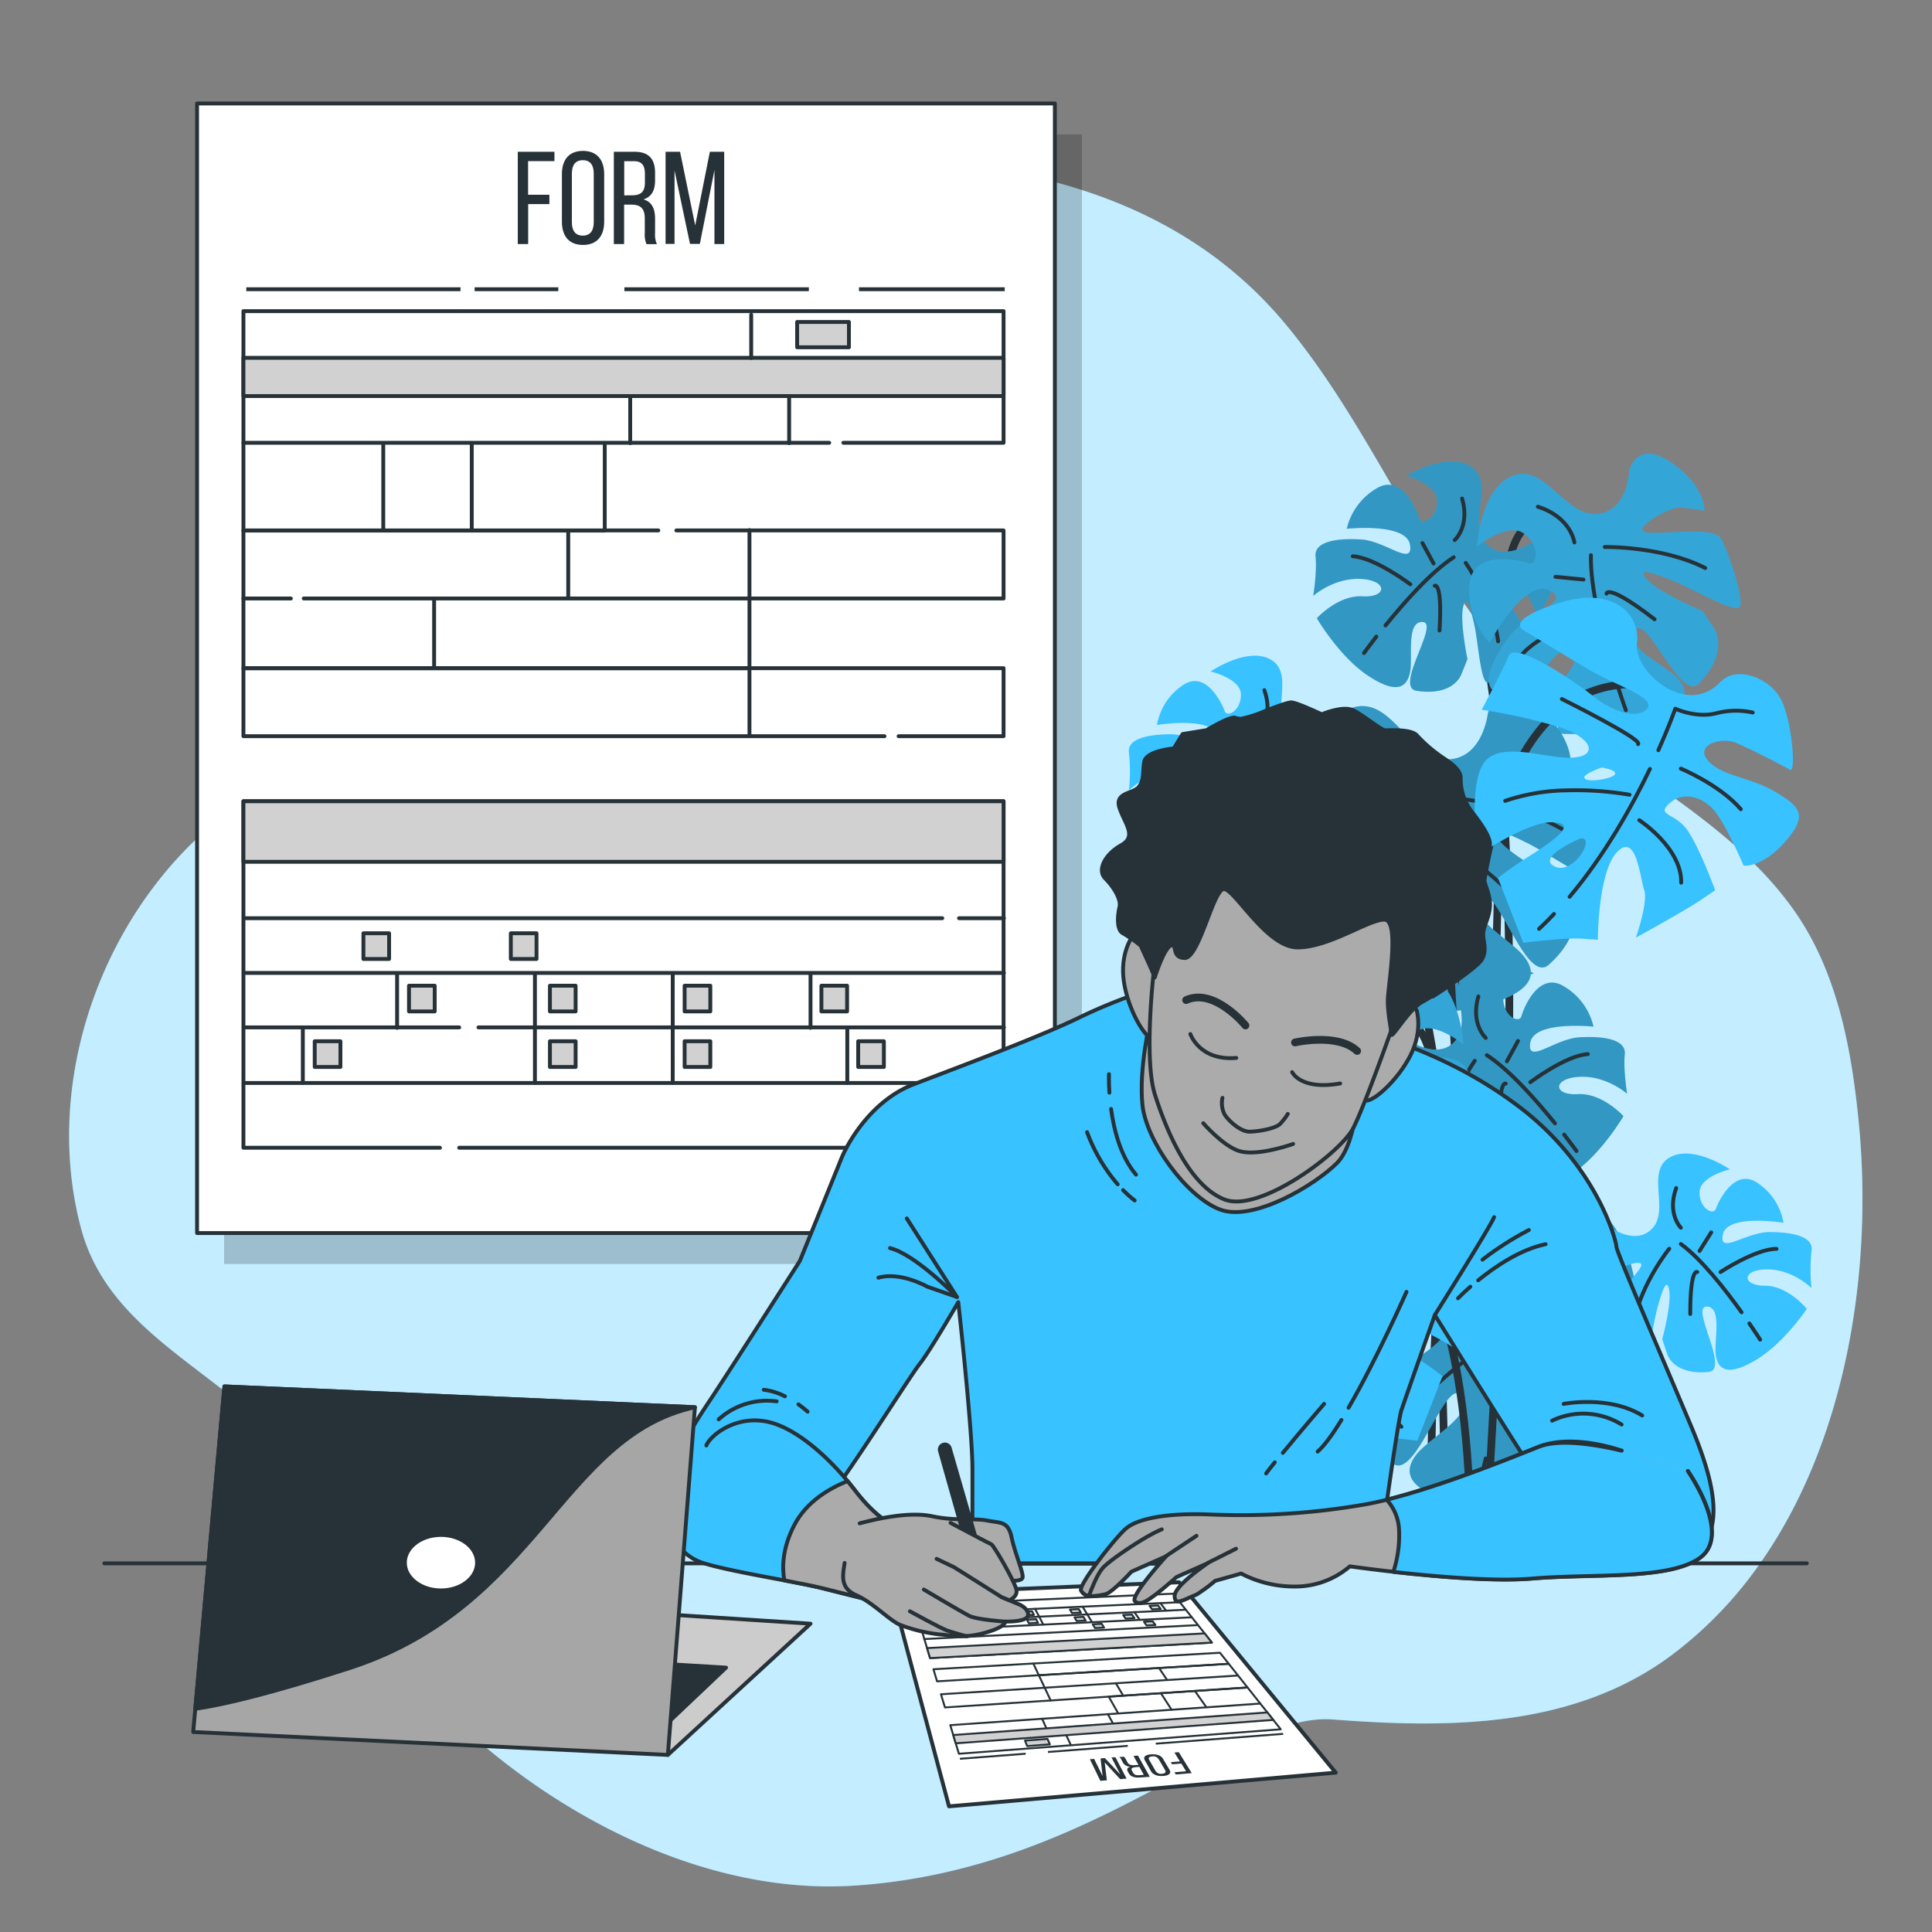 <svg xmlns="http://www.w3.org/2000/svg" viewBox="0 0 500 500"><rect x="0" y="0" width="500" height="500" fill="#808080" stroke="none"/><g id="freepik--background-simple--inject-13"><path d="M455.15,405.11C478.14,372.8,484.8,328,481,290c-1.88-18.83-5.56-38.57-16.68-54.35-16.2-23-42.94-35.08-63.32-53.65-30-27.32-42.69-67.21-68.21-98C299.48,43.89,247,38.82,197.9,41.19,161,43,101.68,43.7,93,90c-9,48,8,93-28,116S10,277,21,318c9.28,34.58,53.76,40.7,63,76,11,42,75,98,137,94s98-45,124-43c30.13,2.31,62.23,2.22,87.56-16.61A103.94,103.94,0,0,0,455.15,405.11Z" style="fill:#38C2FF"></path><path d="M455.15,405.11C478.14,372.8,484.8,328,481,290c-1.88-18.83-5.56-38.57-16.68-54.35-16.2-23-42.94-35.08-63.32-53.65-30-27.32-42.69-67.21-68.21-98C299.48,43.89,247,38.82,197.9,41.19,161,43,101.68,43.7,93,90c-9,48,8,93-28,116S10,277,21,318c9.28,34.58,53.76,40.7,63,76,11,42,75,98,137,94s98-45,124-43c30.13,2.31,62.23,2.22,87.56-16.61A103.94,103.94,0,0,0,455.15,405.11Z" style="fill:#fff;opacity:0.7"></path></g><g id="freepik--Plant--inject-13"><path d="M410.69,136.06s-19.09-10.61-20.5,13.43-4.95,180.26-4.95,180.26" style="fill:none;stroke:#263238;stroke-linecap:round;stroke-linejoin:round;stroke-width:2px"></path><path d="M380.28,151.61s15.57,34.64,8.5,176" style="fill:none;stroke:#263238;stroke-linecap:round;stroke-linejoin:round;stroke-width:2px"></path><path d="M395.57,140.89s-7.3,4.68-11.45-.67,2.81-15.16-3.33-19.36-16.74,2.21-16.74,2.21,8.17,2.4,7.9,6.85-4.19,6.14-4.71,4.19-4.42-11.75-11.05-7.67a16.45,16.45,0,0,0-7.64,10.4S364,135.2,364.91,141s-6.32-1-12.69-1.39-12.16.56-11.75,4.42-.6,10.18-.6,10.18,5.39-4.79,12.39-4.38,6.74,4.87.37,4.5S340.8,160,340.8,160s5.8,9.92,13.18,14.82,10,3.15,10.89-.63-1.12-13.48,3.33-13.22-7.37,16.81-1.68,17.78,10.25-.67,11.75-4.41l1.5-3.74s-2-9.7-1.12-13.48,1.91.11,2.92,4.64,1.64,15.43,3.59,14.9,8.16-8.46,9.62-11.56-8.19-12.62-8.08-14.53,7.56,1.72,8.72,3.71a48.8,48.8,0,0,1,2.28,4.6s4.65-2.92,4.54-11.86S395.57,140.89,395.57,140.89Z" style="fill:#38C2FF"></path><path d="M395.57,140.89s-7.3,4.68-11.45-.67,2.81-15.16-3.33-19.36-16.74,2.21-16.74,2.21,8.17,2.4,7.9,6.85-4.19,6.14-4.71,4.19-4.42-11.75-11.05-7.67a16.45,16.45,0,0,0-7.64,10.4S364,135.2,364.91,141s-6.32-1-12.69-1.39-12.16.56-11.75,4.42-.6,10.18-.6,10.18,5.39-4.79,12.39-4.38,6.74,4.87.37,4.5S340.8,160,340.8,160s5.8,9.92,13.18,14.82,10,3.15,10.89-.63-1.12-13.48,3.33-13.22-7.37,16.81-1.68,17.78,10.25-.67,11.75-4.41l1.5-3.74s-2-9.7-1.12-13.48,1.91.11,2.92,4.64,1.64,15.43,3.59,14.9,8.16-8.46,9.62-11.56-8.19-12.62-8.08-14.53,7.56,1.72,8.72,3.71a48.8,48.8,0,0,1,2.28,4.6s4.65-2.92,4.54-11.86S395.57,140.89,395.57,140.89Z" style="fill:#263238;opacity:0.3"></path><path d="M358.56,161.87c4.76-5.88,11.78-13.85,17.66-17.65" style="fill:none;stroke:#263238;stroke-linecap:round;stroke-linejoin:round"></path><path d="M353,169s1.22-1.7,3.2-4.25" style="fill:none;stroke:#263238;stroke-linecap:round;stroke-linejoin:round"></path><path d="M379.32,145.68s7.08,10,8.39,20.3" style="fill:none;stroke:#263238;stroke-linecap:round;stroke-linejoin:round"></path><path d="M371.31,151.6s2-1.16,1.24,11.57" style="fill:none;stroke:#263238;stroke-linecap:round;stroke-linejoin:round"></path><path d="M376.48,139.77s4-3.59,1.91-10.75" style="fill:none;stroke:#263238;stroke-linecap:round;stroke-linejoin:round"></path><line x1="371.01" y1="145.83" x2="368.13" y2="140.55" style="fill:none;stroke:#263238;stroke-linecap:round;stroke-linejoin:round"></line><path d="M365,151.22s-9.17-6.93-14.9-7.26" style="fill:none;stroke:#263238;stroke-linecap:round;stroke-linejoin:round"></path><path d="M421.59,122s-.29,10.5-8.48,11-13.26-13.15-21.65-9.86-9.19,18.26-9.19,18.26,8-6.54,12.24-3.24,3.29,8.39,1,7.58-14.78-3.59-15.21,5.83a19.91,19.91,0,0,0,5.21,14.74s8.87-16.57,15.31-13.55-5.32,5.65-10,11.76-7.73,12.57-3.59,14.78,9.79,7.54,9.79,7.54-1.12-8.66,4.06-15.39,9.47-3.42,4.75,2.69-2.37,15.72-2.37,15.72,13.89,1,23.83-3.08,10-7.9,6.79-11.34-14.26-8.06-11-12.35,11.8,18.85,16.65,13.81,6.32-10.72,3.6-14.78l-2.73-4s-11.06-4.62-14.26-8.06,1.42-1.84,6.64.24,16.56,8.87,17.37,6.56-2.91-13.94-5-17.52-18.22-.39-20.06-1.8,6.88-6.4,9.66-6.21a60.1,60.1,0,0,1,6.17.85s.24-6.63-8.8-12.62S421.59,122,421.59,122Z" style="fill:#38C2FF"></path><path d="M421.59,122s-.29,10.5-8.48,11-13.26-13.15-21.65-9.86-9.19,18.26-9.19,18.26,8-6.54,12.24-3.24,3.29,8.39,1,7.58-14.78-3.59-15.21,5.83a19.91,19.91,0,0,0,5.21,14.74s8.87-16.57,15.31-13.55-5.32,5.65-10,11.76-7.73,12.57-3.59,14.78,9.79,7.54,9.79,7.54-1.12-8.66,4.06-15.39,9.47-3.42,4.75,2.69-2.37,15.72-2.37,15.72,13.89,1,23.83-3.08,10-7.9,6.79-11.34-14.26-8.06-11-12.35,11.8,18.85,16.65,13.81,6.32-10.72,3.6-14.78l-2.73-4s-11.06-4.62-14.26-8.06,1.42-1.84,6.64.24,16.56,8.87,17.37,6.56-2.91-13.94-5-17.52-18.22-.39-20.06-1.8,6.88-6.4,9.66-6.21a60.1,60.1,0,0,1,6.17.85s.24-6.63-8.8-12.62S421.59,122,421.59,122Z" style="fill:#263238;opacity:0.2"></path><path d="M417.37,173.39c-2.65-8.78-5.84-21.23-5.64-29.71" style="fill:none;stroke:#263238;stroke-linecap:round;stroke-linejoin:round"></path><path d="M420.78,183.8s-.87-2.38-2.07-6.1" style="fill:none;stroke:#263238;stroke-linecap:round;stroke-linejoin:round"></path><path d="M415.31,141.56s14.83-.26,26,5.44" style="fill:none;stroke:#263238;stroke-linecap:round;stroke-linejoin:round"></path><path d="M415.77,153.62s.19-2.78,12.43,6.65" style="fill:none;stroke:#263238;stroke-linecap:round;stroke-linejoin:round"></path><path d="M407.45,140.38s-.84-6.5-9.45-9.24" style="fill:none;stroke:#263238;stroke-linecap:round;stroke-linejoin:round"></path><line x1="409.8" y1="149.99" x2="402.55" y2="149.27" style="fill:none;stroke:#263238;stroke-linecap:round;stroke-linejoin:round"></line><path d="M411.06,159.73s-13.19,4.46-17.43,10" style="fill:none;stroke:#263238;stroke-linecap:round;stroke-linejoin:round"></path><path d="M333.64,191.9s41.71,27.57,41,134.31" style="fill:none;stroke:#263238;stroke-linecap:round;stroke-linejoin:round;stroke-width:2px"></path><path d="M385.06,184.62s-1.33,12.09-10.83,11.9-14.06-16.42-24.05-13.42-12.33,20.2-12.33,20.2,9.8-6.79,14.43-2.58,3,10,.42,8.84S336,204,334.6,214.84a23,23,0,0,0,4.62,17.51s11.79-18.28,18.95-14.19-6.68,6-12.7,12.63-10.11,13.76-5.54,16.71,10.58,9.63,10.58,9.63S350,247,356.65,239.75s11.25-3.06,5.23,3.55-4.21,17.92-4.21,17.92,15.93,2.41,27.78-1.31,12.27-8.17,8.9-12.45-15.69-10.65-11.47-15.27,11.83,22.85,17.91,17.5,8.3-11.78,5.54-16.71l-2.77-4.93s-12.32-6.38-15.69-10.66,1.81-2,7.64.91,18.28,11.79,19.42,9.21-2-16.36-4.14-20.69-21-2.17-23-4,8.54-6.73,11.73-6.25a70.77,70.77,0,0,1,7,1.57s.91-7.64-8.95-15.4S385.06,184.62,385.06,184.62Z" style="fill:#38C2FF"></path><path d="M385.06,184.62s-1.33,12.09-10.83,11.9-14.06-16.42-24.05-13.42-12.33,20.2-12.33,20.2,9.8-6.79,14.43-2.58,3,10,.42,8.84S336,204,334.6,214.84a23,23,0,0,0,4.62,17.51s11.79-18.28,18.95-14.19-6.68,6-12.7,12.63-10.11,13.76-5.54,16.71,10.58,9.63,10.58,9.63S350,247,356.65,239.75s11.25-3.06,5.23,3.55-4.21,17.92-4.21,17.92,15.93,2.41,27.78-1.31,12.27-8.17,8.9-12.45-15.69-10.65-11.47-15.27,11.83,22.85,17.91,17.5,8.3-11.78,5.54-16.71l-2.77-4.93s-12.32-6.38-15.69-10.66,1.81-2,7.64.91,18.28,11.79,19.42,9.21-2-16.36-4.14-20.69-21-2.17-23-4,8.54-6.73,11.73-6.25a70.77,70.77,0,0,1,7,1.57s.91-7.64-8.95-15.4S385.06,184.62,385.06,184.62Z" style="fill:#263238;opacity:0.3"></path><path d="M375.34,243.48c-2.23-10.38-4.73-25-3.7-34.81" style="fill:none;stroke:#263238;stroke-linecap:round;stroke-linejoin:round"></path><path d="M378.3,255.82s-.78-2.83-1.81-7.24" style="fill:none;stroke:#263238;stroke-linecap:round;stroke-linejoin:round"></path><path d="M376,206.56s17.14,1.09,29.52,8.74" style="fill:none;stroke:#263238;stroke-linecap:round;stroke-linejoin:round"></path><path d="M375.36,220.52s.49-3.19,13.71,8.84" style="fill:none;stroke:#263238;stroke-linecap:round;stroke-linejoin:round"></path><path d="M367,204.46s-.35-7.58-10-11.55" style="fill:none;stroke:#263238;stroke-linecap:round;stroke-linejoin:round"></path><line x1="368.81" y1="215.76" x2="360.51" y2="214.25" style="fill:none;stroke:#263238;stroke-linecap:round;stroke-linejoin:round"></line><path d="M369.35,227.13S353.71,231,348.3,237" style="fill:none;stroke:#263238;stroke-linecap:round;stroke-linejoin:round"></path><path d="M349.9,276s26.86,20.5,29.69,50.9l-5.66-101.79" style="fill:none;stroke:#263238;stroke-linecap:round;stroke-linejoin:round;stroke-width:2px"></path><path d="M383.83,326.21s-20.5-149.15,38.88-149.15" style="fill:none;stroke:#263238;stroke-linecap:round;stroke-linejoin:round;stroke-width:2px"></path><path d="M459.42,204.92c-6.57-3.89-13.83-4-17.39-8.08s3.43-6.17,7.17-4.62,12.41,6,14.05,7,.51-13.23-2.54-18.58-11.38-8.46-15.54-4.09c-8.78,9.22-22.47-2.87-21.53-10.07s-5.79-15-20.23-10.42-9.06,7.07-9.06,7.07,10.26,6.28,16.83,10.17,17.45,7.22,15.12,10.05-8.64,1.1-13.9-3.12S392,165.94,390.47,169.68s-7,14-7,14a153.4,153.4,0,0,1,19.79,4.39c8.79,2.76,10.59,7.59,3.72,8s-19.34-4.78-23.23,1.79-1.22,23.44-1.22,23.44,12.58-8.53,19-8.5,2.31,3.59-4.86,8.21a98.56,98.56,0,0,0-9,6.21L394.21,244s10.79-1.38,15.05-1.08l4.26.3s0-17.54,5-22.74,5.94,6.83,7,9.9-2.14,12.26-2.14,12.26,12.46-6.82,16.5-9.53l4-2.71s-4.66-12.74-7.83-16.38-7.48-3.1-3.83-6.26,9.08-1.5,12.19,3S451.23,224,451.23,224s4.65.75,10.7-6.09S466,208.8,459.42,204.92Zm-57.11,19.31C397.48,221.82,409,217,409,217,413.17,216.39,407.14,226.65,402.31,224.23Zm8.13-22.53c-2.06-1,4.12-3.08,4.12-3.08C423.47,200.33,412.5,202.73,410.44,201.7Z" style="fill:#38C2FF"></path><path d="M402.18,236.53q-1.87,2-3.87,3.86" style="fill:none;stroke:#263238;stroke-linecap:round;stroke-linejoin:round"></path><path d="M427,199c-4.62,9.62-11.6,22.18-20.79,33.09" style="fill:none;stroke:#263238;stroke-linecap:round;stroke-linejoin:round"></path><path d="M429.18,194.15c2.9-6.47,4.38-10.74,4.38-10.74s5.39,2.52,10.61,1.18a20.16,20.16,0,0,1,9.43-.19" style="fill:none;stroke:#263238;stroke-linecap:round;stroke-linejoin:round"></path><path d="M423.93,192.57c1.37-1.18-19.71-11.66-19.71-11.66" style="fill:none;stroke:#263238;stroke-linecap:round;stroke-linejoin:round"></path><path d="M435,198.92s10,4.12,15.52,10.5" style="fill:none;stroke:#263238;stroke-linecap:round;stroke-linejoin:round"></path><path d="M421.72,205.68a83.66,83.66,0,0,0-16.17-1.14,51.91,51.91,0,0,0-16,2.72" style="fill:none;stroke:#263238;stroke-linecap:round;stroke-linejoin:round"></path><path d="M424.25,212.27s11.05,7.2,10.84,16.17" style="fill:none;stroke:#263238;stroke-linecap:round;stroke-linejoin:round"></path><path d="M344.09,188.88s-6.64,4.83-10.87,0S335,174.4,329,170.78s-15.69,3-15.69,3,7.84,1.81,7.84,6-3.62,6-4.22,4.23-4.83-10.87-10.86-6.64a15.51,15.51,0,0,0-6.64,10.26s14.48-2.42,15.69,3-6-.6-12.07-.6-11.47,1.21-10.87,4.83a47,47,0,0,1,0,9.65s4.83-4.82,11.47-4.82,6.64,4.22.6,4.22-10.86,6-10.86,6,6,9.05,13.28,13.27,9.65,2.42,10.26-1.2-1.81-12.68,2.41-12.68-6,16.3-.6,16.9,9.65-1.21,10.86-4.83l1.21-3.62s-2.42-9-1.81-12.67,1.81,0,3,4.22,2.41,14.49,4.22,13.88,7.24-8.45,8.45-11.46-8.45-11.47-8.45-13.28,7.24,1.21,8.45,3a45.67,45.67,0,0,1,2.41,4.22s4.23-3,3.62-11.47S344.09,188.88,344.09,188.88Z" style="fill:#38C2FF"></path><path d="M310.28,210.77c4.17-5.83,10.36-13.74,15.7-17.66" style="fill:none;stroke:#263238;stroke-linecap:round;stroke-linejoin:round"></path><path d="M305.46,217.85s1.06-1.67,2.79-4.19" style="fill:none;stroke:#263238;stroke-linecap:round;stroke-linejoin:round"></path><path d="M329,194.31s7.24,9.06,9.05,18.71" style="fill:none;stroke:#263238;stroke-linecap:round;stroke-linejoin:round"></path><path d="M321.76,200.35s1.81-1.21,1.81,10.86" style="fill:none;stroke:#263238;stroke-linecap:round;stroke-linejoin:round"></path><path d="M326,188.88s3.62-3.62,1.21-10.26" style="fill:none;stroke:#263238;stroke-linecap:round;stroke-linejoin:round"></path><line x1="321.15" y1="194.92" x2="318.14" y2="190.09" style="fill:none;stroke:#263238;stroke-linecap:round;stroke-linejoin:round"></line><path d="M315.72,200.35s-9.05-6-14.48-6" style="fill:none;stroke:#263238;stroke-linecap:round;stroke-linejoin:round"></path><path d="M350.3,264.9s19.09-10.6,20.5,13.43c.88,14.85,2.56,80.16,3.72,127.91" style="fill:none;stroke:#263238;stroke-linecap:round;stroke-linejoin:round;stroke-width:2px"></path><path d="M380.72,280.45S369,306.61,370.52,406.23" style="fill:none;stroke:#263238;stroke-linecap:round;stroke-linejoin:round;stroke-width:2px"></path><path d="M365.42,269.74s7.3,4.68,11.46-.67-2.81-15.17,3.33-19.36,16.73,2.21,16.73,2.21-8.16,2.39-7.9,6.85,4.2,6.14,4.72,4.19,4.41-11.76,11-7.68a16.41,16.41,0,0,1,7.64,10.41s-15.42-1.64-16.36,4.16,6.33-1,12.69-1.39,12.17.56,11.76,4.42.6,10.18.6,10.18-5.39-4.79-12.39-4.38-6.74,4.87-.38,4.49,11.83,5.69,11.83,5.69-5.8,9.92-13.17,14.83-10,3.14-10.9-.64,1.13-13.47-3.33-13.21,7.38,16.81,1.69,17.78-10.26-.67-11.76-4.41l-1.5-3.75s2-9.69,1.13-13.47-1.91.11-2.92,4.64-1.65,15.42-3.6,14.9-8.16-8.46-9.62-11.57,8.2-12.62,8.09-14.52-7.57,1.72-8.73,3.7a49.71,49.71,0,0,0-2.28,4.61s-4.64-2.92-4.53-11.87S365.42,269.74,365.42,269.74Z" style="fill:#38C2FF"></path><path d="M365.42,269.74s7.3,4.68,11.46-.67-2.81-15.17,3.33-19.36,16.73,2.21,16.73,2.21-8.16,2.39-7.9,6.85,4.2,6.14,4.72,4.19,4.41-11.76,11-7.68a16.41,16.41,0,0,1,7.64,10.41s-15.42-1.64-16.36,4.16,6.33-1,12.69-1.39,12.17.56,11.76,4.42.6,10.18.6,10.18-5.39-4.79-12.39-4.38-6.74,4.87-.38,4.49,11.83,5.69,11.83,5.69-5.8,9.92-13.17,14.83-10,3.14-10.9-.64,1.13-13.47-3.33-13.21,7.38,16.81,1.69,17.78-10.26-.67-11.76-4.41l-1.5-3.75s2-9.69,1.13-13.47-1.91.11-2.92,4.64-1.65,15.42-3.6,14.9-8.16-8.46-9.62-11.57,8.2-12.62,8.09-14.52-7.57,1.72-8.73,3.7a49.71,49.71,0,0,0-2.28,4.61s-4.64-2.92-4.53-11.87S365.42,269.74,365.42,269.74Z" style="fill:#263238;opacity:0.3"></path><path d="M402.43,290.72c-4.76-5.89-11.77-13.85-17.65-17.65" style="fill:none;stroke:#263238;stroke-linecap:round;stroke-linejoin:round"></path><path d="M408,297.89s-1.22-1.7-3.2-4.25" style="fill:none;stroke:#263238;stroke-linecap:round;stroke-linejoin:round"></path><path d="M381.67,274.53s-7.07,10-8.38,20.29" style="fill:none;stroke:#263238;stroke-linecap:round;stroke-linejoin:round"></path><path d="M389.68,280.44s-2-1.16-1.23,11.57" style="fill:none;stroke:#263238;stroke-linecap:round;stroke-linejoin:round"></path><path d="M384.51,268.61s-4-3.59-1.91-10.74" style="fill:none;stroke:#263238;stroke-linecap:round;stroke-linejoin:round"></path><line x1="389.98" y1="274.68" x2="392.86" y2="269.4" style="fill:none;stroke:#263238;stroke-linecap:round;stroke-linejoin:round"></line><path d="M396.05,280.07s9.17-6.93,14.89-7.27" style="fill:none;stroke:#263238;stroke-linecap:round;stroke-linejoin:round"></path><path d="M339.4,250.88s.29,10.5,8.48,11,13.27-13.15,21.65-9.86,9.2,18.26,9.2,18.26-8-6.54-12.24-3.24-3.29,8.38-1,7.58,14.78-3.59,15.22,5.82a19.87,19.87,0,0,1-5.22,14.74s-8.86-16.56-15.31-13.54,5.33,5.64,10,11.76S378,306,373.82,308.19s-9.78,7.54-9.78,7.54,1.12-8.66-4.07-15.39-9.46-3.43-4.75,2.69,2.37,15.72,2.37,15.72-13.89.95-23.82-3.08-10-7.9-6.79-11.34,14.25-8.07,10.95-12.35-11.8,18.84-16.65,13.81S315,295.06,317.69,291l2.72-4.05s11.06-4.62,14.26-8.06-1.41-1.84-6.64.24-16.56,8.86-17.36,6.56,2.9-13.94,5-17.52,18.22-.39,20.05-1.81-6.88-6.39-9.65-6.2a60.1,60.1,0,0,0-6.17.85s-.24-6.64,8.79-12.63S339.4,250.88,339.4,250.88Z" style="fill:#38C2FF"></path><path d="M339.4,250.88s.29,10.5,8.48,11,13.27-13.15,21.65-9.86,9.2,18.26,9.2,18.26-8-6.54-12.24-3.24-3.29,8.38-1,7.58,14.78-3.59,15.22,5.82a19.87,19.87,0,0,1-5.22,14.74s-8.86-16.56-15.31-13.54,5.33,5.64,10,11.76S378,306,373.82,308.19s-9.78,7.54-9.78,7.54,1.12-8.66-4.07-15.39-9.46-3.43-4.75,2.69,2.37,15.72,2.37,15.72-13.89.95-23.82-3.08-10-7.9-6.79-11.34,14.25-8.07,10.95-12.35-11.8,18.84-16.65,13.81S315,295.06,317.69,291l2.72-4.05s11.06-4.62,14.26-8.06-1.41-1.84-6.64.24-16.56,8.86-17.36,6.56,2.9-13.94,5-17.52,18.22-.39,20.05-1.81-6.88-6.39-9.65-6.2a60.1,60.1,0,0,0-6.17.85s-.24-6.64,8.79-12.63S339.4,250.88,339.4,250.88Z" style="fill:#263238;opacity:0.2"></path><path d="M343.62,302.24c2.65-8.78,5.84-21.24,5.64-29.71" style="fill:none;stroke:#263238;stroke-linecap:round;stroke-linejoin:round"></path><path d="M340.21,312.65s.87-2.39,2.07-6.11" style="fill:none;stroke:#263238;stroke-linecap:round;stroke-linejoin:round"></path><path d="M345.68,270.41s-14.83-.27-26,5.44" style="fill:none;stroke:#263238;stroke-linecap:round;stroke-linejoin:round"></path><path d="M345.22,282.46s-.19-2.77-12.42,6.65" style="fill:none;stroke:#263238;stroke-linecap:round;stroke-linejoin:round"></path><path d="M353.54,269.23s.84-6.5,9.46-9.24" style="fill:none;stroke:#263238;stroke-linecap:round;stroke-linejoin:round"></path><line x1="351.2" y1="278.83" x2="358.45" y2="278.12" style="fill:none;stroke:#263238;stroke-linecap:round;stroke-linejoin:round"></line><path d="M349.93,288.58s13.19,4.46,17.43,10" style="fill:none;stroke:#263238;stroke-linecap:round;stroke-linejoin:round"></path><path d="M427.36,320.75S399,339.51,389.43,406" style="fill:none;stroke:#263238;stroke-linecap:round;stroke-linejoin:round;stroke-width:2px"></path><path d="M375.93,313.47s1.33,12.08,10.83,11.9,14.07-16.43,24.05-13.42,12.34,20.2,12.34,20.2-9.81-6.79-14.44-2.58-3,10-.41,8.84,16.71-5.54,18.1,5.28a23,23,0,0,1-4.62,17.5S410,342.92,402.83,347s6.68,6,12.69,12.62,10.11,13.77,5.54,16.72S410.48,386,410.48,386s.48-10.1-6.14-17.37-11.25-3.07-5.23,3.55,4.22,17.92,4.22,17.92-15.94,2.41-27.78-1.32-12.28-8.17-8.91-12.44,15.69-10.65,11.48-15.28-11.84,22.86-17.91,17.51-8.31-11.78-5.54-16.72l2.76-4.93s12.33-6.38,15.69-10.65-1.8-2-7.64.91-18.27,11.79-19.42,9.21,2-16.36,4.14-20.69,21-2.18,23-4-8.54-6.73-11.72-6.25a68.24,68.24,0,0,0-7,1.57s-.91-7.64,8.95-15.4S375.93,313.47,375.93,313.47Z" style="fill:#38C2FF"></path><path d="M375.93,313.47s1.33,12.08,10.83,11.9,14.07-16.43,24.05-13.42,12.34,20.2,12.34,20.2-9.81-6.79-14.44-2.58-3,10-.41,8.84,16.71-5.54,18.1,5.28a23,23,0,0,1-4.62,17.5S410,342.92,402.83,347s6.68,6,12.69,12.62,10.11,13.77,5.54,16.72S410.48,386,410.48,386s.48-10.1-6.14-17.37-11.25-3.07-5.23,3.55,4.22,17.92,4.22,17.92-15.94,2.41-27.78-1.32-12.28-8.17-8.91-12.44,15.69-10.65,11.48-15.28-11.84,22.86-17.91,17.51-8.31-11.78-5.54-16.72l2.76-4.93s12.33-6.38,15.69-10.65-1.8-2-7.64.91-18.27,11.79-19.42,9.21,2-16.36,4.14-20.69,21-2.18,23-4-8.54-6.73-11.72-6.25a68.24,68.24,0,0,0-7,1.57s-.91-7.64,8.95-15.4S375.93,313.47,375.93,313.47Z" style="fill:#263238;opacity:0.3"></path><path d="M385.65,372.33c2.23-10.38,4.74-25.05,3.7-34.82" style="fill:none;stroke:#263238;stroke-linecap:round;stroke-linejoin:round"></path><path d="M382.7,384.66s.78-2.83,1.81-7.23" style="fill:none;stroke:#263238;stroke-linecap:round;stroke-linejoin:round"></path><path d="M385,335.41s-17.14,1.09-29.52,8.73" style="fill:none;stroke:#263238;stroke-linecap:round;stroke-linejoin:round"></path><path d="M385.63,349.36s-.48-3.19-13.71,8.85" style="fill:none;stroke:#263238;stroke-linecap:round;stroke-linejoin:round"></path><path d="M394,333.3s.36-7.58,10-11.55" style="fill:none;stroke:#263238;stroke-linecap:round;stroke-linejoin:round"></path><line x1="392.18" y1="344.61" x2="400.48" y2="343.1" style="fill:none;stroke:#263238;stroke-linecap:round;stroke-linejoin:round"></line><path d="M391.65,356s15.63,3.91,21.05,9.86" style="fill:none;stroke:#263238;stroke-linecap:round;stroke-linejoin:round"></path><line x1="384.19" y1="405.67" x2="387.06" y2="353.97" style="fill:none;stroke:#263238;stroke-linecap:round;stroke-linejoin:round;stroke-width:2px"></line><path d="M380.55,406.24c.61-43.5-5.61-100.34-42.26-100.34" style="fill:none;stroke:#263238;stroke-linecap:round;stroke-linejoin:round;stroke-width:2px"></path><path d="M301.57,333.76c6.57-3.88,13.84-4,17.4-8.07s-3.43-6.17-7.17-4.63-12.41,6-14.06,7-.5-13.22,2.54-18.57,11.38-8.46,15.54-4.09c8.78,9.22,22.47-2.87,21.54-10.08s5.79-14.95,20.23-10.41,9.05,7.06,9.05,7.06-10.25,6.29-16.82,10.17-17.46,7.22-15.12,10.05,8.63,1.11,13.9-3.12,20.38-14.27,21.93-10.53,7,14.05,7,14.05a154.27,154.27,0,0,0-19.8,4.4c-8.79,2.76-10.59,7.59-3.72,8s19.35-4.79,23.23,1.78,1.23,23.44,1.23,23.44-12.58-8.52-19-8.49-2.31,3.58,4.86,8.21a100.45,100.45,0,0,1,9,6.21l-6.53,16.72s-10.79-1.38-15-1.08l-4.26.3s0-17.54-5-22.75-5.93,6.84-7,9.91,2.15,12.25,2.15,12.25-12.46-6.82-16.5-9.53l-4-2.71s4.66-12.73,7.82-16.38,7.48-3.09,3.84-6.26-9.09-1.49-12.2,3-6.76,13.31-6.76,13.31-4.65.76-10.69-6.09S295,337.65,301.57,333.76Zm57.11,19.32c4.83-2.41-6.63-7.24-6.63-7.24C347.82,345.23,353.86,355.49,358.68,353.08Zm-8.13-22.53c2.06-1-4.11-3.09-4.11-3.09C337.52,329.18,348.5,331.58,350.55,330.55Z" style="fill:#38C2FF"></path><path d="M358.81,365.37q1.89,2,3.87,3.87" style="fill:none;stroke:#263238;stroke-linecap:round;stroke-linejoin:round"></path><path d="M334.05,327.82c4.61,9.62,11.6,22.17,20.79,33.09" style="fill:none;stroke:#263238;stroke-linecap:round;stroke-linejoin:round"></path><path d="M331.81,323c-2.89-6.47-4.38-10.74-4.38-10.74s-5.38,2.52-10.61,1.18a20,20,0,0,0-9.42-.19" style="fill:none;stroke:#263238;stroke-linecap:round;stroke-linejoin:round"></path><path d="M337.06,321.42c-1.36-1.19,19.71-11.66,19.71-11.66" style="fill:none;stroke:#263238;stroke-linecap:round;stroke-linejoin:round"></path><path d="M326,327.76s-10,4.13-15.52,10.51" style="fill:none;stroke:#263238;stroke-linecap:round;stroke-linejoin:round"></path><path d="M339.27,334.52a83.72,83.72,0,0,1,16.18-1.14,52,52,0,0,1,16,2.72" style="fill:none;stroke:#263238;stroke-linecap:round;stroke-linejoin:round"></path><path d="M336.74,341.12s-11,7.2-10.84,16.17" style="fill:none;stroke:#263238;stroke-linecap:round;stroke-linejoin:round"></path><path d="M416.91,317.73s6.64,4.83,10.86,0S426,303.25,432,299.62s15.69,3,15.69,3-7.85,1.81-7.85,6,3.62,6,4.23,4.22,4.82-10.86,10.86-6.64a15.58,15.58,0,0,1,6.64,10.26s-14.49-2.41-15.69,3,6-.6,12.07-.6,11.46,1.2,10.86,4.82a47.86,47.86,0,0,0,0,9.66s-4.83-4.83-11.47-4.83-6.64,4.23-.6,4.23,10.86,6,10.86,6-6,9-13.27,13.28-9.66,2.41-10.26-1.21,1.81-12.67-2.42-12.67,6,16.29.61,16.9-9.66-1.21-10.87-4.83l-1.2-3.62S432.6,337.64,432,334s-1.81,0-3,4.23-2.42,14.48-4.23,13.88-7.24-8.45-8.44-11.47,8.44-11.46,8.44-13.27-7.24,1.2-8.44,3a46.46,46.46,0,0,0-2.42,4.23s-4.22-3-3.62-11.47S416.91,317.73,416.91,317.73Z" style="fill:#38C2FF"></path><path d="M450.72,339.62c-4.17-5.83-10.36-13.75-15.71-17.67" style="fill:none;stroke:#263238;stroke-linecap:round;stroke-linejoin:round"></path><path d="M455.53,346.7s-1.06-1.68-2.79-4.19" style="fill:none;stroke:#263238;stroke-linecap:round;stroke-linejoin:round"></path><path d="M432,323.16s-7.25,9-9.06,18.71" style="fill:none;stroke:#263238;stroke-linecap:round;stroke-linejoin:round"></path><path d="M439.24,329.2s-1.81-1.21-1.81,10.86" style="fill:none;stroke:#263238;stroke-linecap:round;stroke-linejoin:round"></path><path d="M435,317.73s-3.62-3.62-1.2-10.26" style="fill:none;stroke:#263238;stroke-linecap:round;stroke-linejoin:round"></path><line x1="439.84" y1="323.76" x2="442.86" y2="318.94" style="fill:none;stroke:#263238;stroke-linecap:round;stroke-linejoin:round"></line><path d="M445.27,329.2s9.06-6,14.49-6" style="fill:none;stroke:#263238;stroke-linecap:round;stroke-linejoin:round"></path></g><g id="freepik--Form--inject-13"><rect x="58" y="34.78" width="222" height="292.34" style="opacity:0.2"></rect><rect x="51" y="26.78" width="222" height="292.34" style="fill:#fff;stroke:#263238;stroke-linecap:round;stroke-linejoin:round"></rect><polyline points="214.6 114.59 63 114.59 63 80.52 259.72 80.52 259.72 114.59 218.26 114.59" style="fill:none;stroke:#263238;stroke-linecap:round;stroke-linejoin:round"></polyline><polyline points="75.28 154.89 63 154.89 63 137.28 170.38 137.28" style="fill:none;stroke:#263238;stroke-linecap:round;stroke-linejoin:round"></polyline><polyline points="175.04 137.28 259.72 137.28 259.72 154.89 78.61 154.89" style="fill:none;stroke:#263238;stroke-linecap:round;stroke-linejoin:round"></polyline><polyline points="228.9 190.53 63 190.53 63 172.92 259.72 172.92 259.72 190.53 232.56 190.53" style="fill:none;stroke:#263238;stroke-linecap:round;stroke-linejoin:round"></polyline><polyline points="113.86 297.04 63 297.04 63 207.36 259.72 207.36 259.72 297.04 118.84 297.04" style="fill:none;stroke:#263238;stroke-linecap:round;stroke-linejoin:round"></polyline><rect x="63" y="207.36" width="196.72" height="15.67" style="fill:#d1d1d1;stroke:#263238;stroke-linecap:round;stroke-linejoin:round"></rect><polyline points="156.51 115.25 156.51 137.31 63 137.31 63 114.59" style="fill:none;stroke:#263238;stroke-linecap:round;stroke-linejoin:round"></polyline><rect x="63" y="92.61" width="196.72" height="9.89" style="fill:#d1d1d1;stroke:#263238;stroke-linecap:round;stroke-linejoin:round"></rect><line x1="194.41" y1="81.44" x2="194.41" y2="92.66" style="fill:none;stroke:#263238;stroke-linecap:round;stroke-linejoin:round"></line><rect x="206.3" y="83.32" width="13.4" height="6.55" style="fill:#d1d1d1;stroke:#263238;stroke-linecap:round;stroke-linejoin:round"></rect><line x1="163.1" y1="102.81" x2="163.1" y2="114.7" style="fill:none;stroke:#263238;stroke-linecap:round;stroke-linejoin:round"></line><line x1="204.23" y1="102.81" x2="204.23" y2="114.7" style="fill:none;stroke:#263238;stroke-linecap:round;stroke-linejoin:round"></line><line x1="99.19" y1="137.31" x2="99.19" y2="114.75" style="fill:none;stroke:#263238;stroke-linecap:round;stroke-linejoin:round"></line><line x1="122.09" y1="137.31" x2="122.09" y2="114.75" style="fill:none;stroke:#263238;stroke-linecap:round;stroke-linejoin:round"></line><line x1="147.06" y1="137.42" x2="147.06" y2="154.58" style="fill:none;stroke:#263238;stroke-linecap:round;stroke-linejoin:round"></line><line x1="193.96" y1="137.18" x2="193.96" y2="190.23" style="fill:none;stroke:#263238;stroke-linecap:round;stroke-linejoin:round"></line><polyline points="63 154.89 63 172.94 194.03 172.94" style="fill:none;stroke:#263238;stroke-linecap:round;stroke-linejoin:round"></polyline><line x1="112.35" y1="155.02" x2="112.35" y2="172.38" style="fill:none;stroke:#263238;stroke-linecap:round;stroke-linejoin:round"></line><line x1="248.19" y1="237.63" x2="259.82" y2="237.63" style="fill:none;stroke:#263238;stroke-linecap:round;stroke-linejoin:round"></line><line x1="63.27" y1="237.63" x2="243.86" y2="237.63" style="fill:none;stroke:#263238;stroke-linecap:round;stroke-linejoin:round"></line><line x1="63.27" y1="251.79" x2="259.82" y2="251.79" style="fill:none;stroke:#263238;stroke-linecap:round;stroke-linejoin:round"></line><line x1="123.83" y1="265.89" x2="259.82" y2="265.89" style="fill:none;stroke:#263238;stroke-linecap:round;stroke-linejoin:round"></line><line x1="63.27" y1="265.89" x2="118.84" y2="265.89" style="fill:none;stroke:#263238;stroke-linecap:round;stroke-linejoin:round"></line><rect x="94.05" y="241.53" width="6.65" height="6.65" style="fill:#d1d1d1;stroke:#263238;stroke-linecap:round;stroke-linejoin:round"></rect><rect x="132.2" y="241.53" width="6.65" height="6.65" style="fill:#d1d1d1;stroke:#263238;stroke-linecap:round;stroke-linejoin:round"></rect><rect x="105.85" y="255.1" width="6.65" height="6.65" style="fill:#d1d1d1;stroke:#263238;stroke-linecap:round;stroke-linejoin:round"></rect><rect x="142.32" y="255.1" width="6.65" height="6.65" style="fill:#d1d1d1;stroke:#263238;stroke-linecap:round;stroke-linejoin:round"></rect><rect x="177.18" y="255.1" width="6.65" height="6.65" style="fill:#d1d1d1;stroke:#263238;stroke-linecap:round;stroke-linejoin:round"></rect><rect x="212.58" y="255.1" width="6.65" height="6.65" style="fill:#d1d1d1;stroke:#263238;stroke-linecap:round;stroke-linejoin:round"></rect><line x1="102.77" y1="251.91" x2="102.77" y2="266.02" style="fill:none;stroke:#263238;stroke-linecap:round;stroke-linejoin:round"></line><line x1="138.44" y1="251.91" x2="138.44" y2="266.02" style="fill:none;stroke:#263238;stroke-linecap:round;stroke-linejoin:round"></line><line x1="174.1" y1="251.91" x2="174.1" y2="266.02" style="fill:none;stroke:#263238;stroke-linecap:round;stroke-linejoin:round"></line><line x1="209.76" y1="251.91" x2="209.76" y2="266.02" style="fill:none;stroke:#263238;stroke-linecap:round;stroke-linejoin:round"></line><line x1="63.27" y1="280.27" x2="259.82" y2="280.27" style="fill:none;stroke:#263238;stroke-linecap:round;stroke-linejoin:round"></line><rect x="81.45" y="269.48" width="6.65" height="6.65" style="fill:#d1d1d1;stroke:#263238;stroke-linecap:round;stroke-linejoin:round"></rect><rect x="142.32" y="269.48" width="6.65" height="6.65" style="fill:#d1d1d1;stroke:#263238;stroke-linecap:round;stroke-linejoin:round"></rect><rect x="177.18" y="269.48" width="6.65" height="6.65" style="fill:#d1d1d1;stroke:#263238;stroke-linecap:round;stroke-linejoin:round"></rect><rect x="222.1" y="269.48" width="6.65" height="6.65" style="fill:#d1d1d1;stroke:#263238;stroke-linecap:round;stroke-linejoin:round"></rect><line x1="78.37" y1="266.29" x2="78.37" y2="280.25" style="fill:none;stroke:#263238;stroke-linecap:round;stroke-linejoin:round"></line><line x1="138.44" y1="266.29" x2="138.44" y2="280.25" style="fill:none;stroke:#263238;stroke-linecap:round;stroke-linejoin:round"></line><line x1="174.1" y1="266.29" x2="174.1" y2="280.25" style="fill:none;stroke:#263238;stroke-linecap:round;stroke-linejoin:round"></line><line x1="219.28" y1="266.29" x2="219.28" y2="280.25" style="fill:none;stroke:#263238;stroke-linecap:round;stroke-linejoin:round"></line><path d="M142.18,50.4v2.42h-5.49V63.16H134V39.28h9.49V41.7h-6.82v8.7Z" style="fill:#263238"></path><path d="M145.42,45.05c0-3.65,1.8-6,5.45-6s5.49,2.36,5.49,6V57.39c0,3.62-1.8,6-5.49,6s-5.45-2.39-5.45-6ZM148,57.53c0,2.18.92,3.45,2.83,3.45s2.83-1.27,2.83-3.45V44.91c0-2.15-.88-3.45-2.83-3.45S148,42.76,148,44.91Z" style="fill:#263238"></path><path d="M164.21,39.28c3.75,0,5.32,1.91,5.32,5.46v1.94c0,2.63-.92,4.27-3,4.92,2.18.64,3,2.42,3,5v3.72a6,6,0,0,0,.48,2.87h-2.69a6.2,6.2,0,0,1-.45-2.9V56.51c0-2.7-1.26-3.55-3.48-3.55h-1.87v10.2h-2.66V39.28Zm-.68,11.26c2.11,0,3.37-.68,3.37-3.28V45c0-2.15-.78-3.28-2.76-3.28h-2.59v8.84Z" style="fill:#263238"></path><path d="M181.12,63.12h-2.55l-4-19v19h-2.32V39.28H176l3.92,19.07,3.79-19.07h3.71V63.16h-2.52V44Z" style="fill:#263238"></path><line x1="122.83" y1="74.85" x2="144.49" y2="74.85" style="fill:none;stroke:#263238;stroke-miterlimit:10"></line><line x1="63.74" y1="74.85" x2="119.18" y2="74.85" style="fill:none;stroke:#263238;stroke-miterlimit:10"></line><line x1="161.59" y1="74.85" x2="209.33" y2="74.85" style="fill:none;stroke:#263238;stroke-miterlimit:10"></line><line x1="222.3" y1="74.85" x2="260.02" y2="74.85" style="fill:none;stroke:#263238;stroke-miterlimit:10"></line></g><g id="freepik--Character--inject-13"><polygon points="230.94 412.55 305.16 409.5 345.69 458.76 245.6 467.48 230.94 412.55" style="fill:#fff;stroke:#263238;stroke-linecap:round;stroke-linejoin:round"></polygon><polygon points="245.93 446.47 326.16 440.88 331.45 447.54 248.16 453.87 245.93 446.47" style="fill:none;stroke:#263238;stroke-linecap:round;stroke-linejoin:round;stroke-width:0.5px"></polygon><polygon points="243.52 438.47 320.41 433.63 322.86 436.72 244.55 441.88 243.52 438.47" style="fill:none;stroke:#263238;stroke-linecap:round;stroke-linejoin:round;stroke-width:0.5px"></polygon><polygon points="241.57 432 315.73 427.73 318 430.59 242.51 435.13 241.57 432" style="fill:none;stroke:#263238;stroke-linecap:round;stroke-linejoin:round;stroke-width:0.5px"></polygon><polygon points="236.56 415.37 303.6 412.45 313.64 425.1 240.7 429.11 236.56 415.37" style="fill:none;stroke:#263238;stroke-linecap:round;stroke-linejoin:round;stroke-width:0.5px"></polygon><polygon points="239.92 426.52 311.75 422.72 313.64 425.1 240.7 429.11 239.92 426.52" style="fill:#d1d1d1;stroke:#263238;stroke-linecap:round;stroke-linejoin:round;stroke-width:0.5px"></polygon><polyline points="289.33 443.31 286.94 439.08 322.86 436.72 326.16 440.88" style="fill:none;stroke:#263238;stroke-linecap:round;stroke-linejoin:round;stroke-width:0.5px"></polyline><polygon points="246.7 449.02 327.99 443.18 329.53 445.11 247.35 451.17 246.7 449.02" style="fill:#d1d1d1;stroke:#263238;stroke-linecap:round;stroke-linejoin:round;stroke-width:0.5px"></polygon><line x1="277.06" y1="451.46" x2="275.93" y2="449.05" style="fill:none;stroke:#263238;stroke-linecap:round;stroke-linejoin:round;stroke-width:0.5px"></line><polygon points="265.26 450.46 271.09 450.03 271.71 451.44 265.84 451.89 265.26 450.46" style="fill:#d1d1d1;stroke:#263238;stroke-linecap:round;stroke-linejoin:round;stroke-width:0.5px"></polygon><line x1="288.02" y1="445.99" x2="286.71" y2="443.61" style="fill:none;stroke:#263238;stroke-linecap:round;stroke-linejoin:round;stroke-width:0.5px"></line><line x1="270.77" y1="447.23" x2="269.69" y2="444.79" style="fill:none;stroke:#263238;stroke-linecap:round;stroke-linejoin:round;stroke-width:0.5px"></line><line x1="309.23" y1="437.61" x2="312.2" y2="441.82" style="fill:none;stroke:#263238;stroke-linecap:round;stroke-linejoin:round;stroke-width:0.5px"></line><line x1="300.43" y1="438.19" x2="303.19" y2="442.45" style="fill:none;stroke:#263238;stroke-linecap:round;stroke-linejoin:round;stroke-width:0.5px"></line><line x1="290.67" y1="438.81" x2="288.82" y2="435.68" style="fill:none;stroke:#263238;stroke-linecap:round;stroke-linejoin:round;stroke-width:0.5px"></line><line x1="271.92" y1="440.09" x2="267.44" y2="430.56" style="fill:none;stroke:#263238;stroke-linecap:round;stroke-linejoin:round;stroke-width:0.5px"></line><polyline points="320.41 433.63 318 430.59 268.81 433.55" style="fill:none;stroke:#263238;stroke-linecap:round;stroke-linejoin:round;stroke-width:0.5px"></polyline><line x1="302.04" y1="434.77" x2="300.02" y2="431.77" style="fill:none;stroke:#263238;stroke-linecap:round;stroke-linejoin:round;stroke-width:0.5px"></line><line x1="309.96" y1="420.58" x2="239.18" y2="424.19" style="fill:none;stroke:#263238;stroke-linecap:round;stroke-linejoin:round;stroke-width:0.5px"></line><line x1="308.35" y1="418.56" x2="238.51" y2="421.99" style="fill:none;stroke:#263238;stroke-linecap:round;stroke-linejoin:round;stroke-width:0.5px"></line><line x1="306.8" y1="416.6" x2="237.87" y2="419.86" style="fill:none;stroke:#263238;stroke-linecap:round;stroke-linejoin:round;stroke-width:0.5px"></line><polygon points="296.05 419.7 298.32 419.59 299.01 420.55 296.72 420.66 296.05 419.7" style="fill:#d1d1d1;stroke:#263238;stroke-linecap:round;stroke-linejoin:round;stroke-width:0.5px"></polygon><polygon points="282.79 420.36 285.12 420.24 285.73 421.22 283.39 421.34 282.79 420.36" style="fill:#d1d1d1;stroke:#263238;stroke-linecap:round;stroke-linejoin:round;stroke-width:0.5px"></polygon><polygon points="290.67 417.96 292.94 417.85 293.59 418.79 291.31 418.9 290.67 417.96" style="fill:#d1d1d1;stroke:#263238;stroke-linecap:round;stroke-linejoin:round;stroke-width:0.5px"></polygon><polygon points="278.08 418.56 280.4 418.45 280.97 419.41 278.64 419.52 278.08 418.56" style="fill:#d1d1d1;stroke:#263238;stroke-linecap:round;stroke-linejoin:round;stroke-width:0.5px"></polygon><polygon points="265.78 419.15 268.15 419.04 268.64 420.01 266.26 420.12 265.78 419.15" style="fill:#d1d1d1;stroke:#263238;stroke-linecap:round;stroke-linejoin:round;stroke-width:0.5px"></polygon><polygon points="253.03 419.76 255.44 419.65 255.86 420.63 253.43 420.75 253.03 419.76" style="fill:#d1d1d1;stroke:#263238;stroke-linecap:round;stroke-linejoin:round;stroke-width:0.5px"></polygon><line x1="294.96" y1="419.2" x2="293.57" y2="417.21" style="fill:none;stroke:#263238;stroke-linecap:round;stroke-linejoin:round;stroke-width:0.5px"></line><line x1="282.61" y1="419.8" x2="281.37" y2="417.78" style="fill:none;stroke:#263238;stroke-linecap:round;stroke-linejoin:round;stroke-width:0.5px"></line><line x1="269.99" y1="420.42" x2="268.92" y2="418.37" style="fill:none;stroke:#263238;stroke-linecap:round;stroke-linejoin:round;stroke-width:0.5px"></line><line x1="257.09" y1="421.06" x2="256.19" y2="418.97" style="fill:none;stroke:#263238;stroke-linecap:round;stroke-linejoin:round;stroke-width:0.5px"></line><line x1="305.26" y1="414.66" x2="237.24" y2="417.75" style="fill:none;stroke:#263238;stroke-linecap:round;stroke-linejoin:round;stroke-width:0.5px"></line><polygon points="297.5 415.59 299.71 415.49 300.38 416.39 298.17 416.5 297.5 415.59" style="fill:#d1d1d1;stroke:#263238;stroke-linecap:round;stroke-linejoin:round;stroke-width:0.5px"></polygon><polygon points="276.9 416.54 279.18 416.43 279.74 417.36 277.44 417.47 276.9 416.54" style="fill:#d1d1d1;stroke:#263238;stroke-linecap:round;stroke-linejoin:round;stroke-width:0.5px"></polygon><polygon points="264.76 417.09 267.09 416.99 267.58 417.93 265.23 418.04 264.76 417.09" style="fill:#d1d1d1;stroke:#263238;stroke-linecap:round;stroke-linejoin:round;stroke-width:0.5px"></polygon><polygon points="248.75 417.83 251.15 417.72 251.53 418.68 249.12 418.79 248.75 417.83" style="fill:#d1d1d1;stroke:#263238;stroke-linecap:round;stroke-linejoin:round;stroke-width:0.5px"></polygon><line x1="301.74" y1="416.78" x2="300.31" y2="414.88" style="fill:none;stroke:#263238;stroke-linecap:round;stroke-linejoin:round;stroke-width:0.5px"></line><line x1="281.35" y1="417.75" x2="280.17" y2="415.8" style="fill:none;stroke:#263238;stroke-linecap:round;stroke-linejoin:round;stroke-width:0.5px"></line><line x1="268.9" y1="418.33" x2="267.87" y2="416.36" style="fill:none;stroke:#263238;stroke-linecap:round;stroke-linejoin:round;stroke-width:0.5px"></line><line x1="252.74" y1="419.1" x2="251.92" y2="417.09" style="fill:none;stroke:#263238;stroke-linecap:round;stroke-linejoin:round;stroke-width:0.5px"></line><path d="M303.33,456.6l-.33-.55,2.36-.19-1.42-2.31,1.13-.09,3.35,5.42-4.13.35-.33-.57,3-.25-1.23-2Z" style="fill:#263238"></path><path d="M302.66,458c.51.85,0,1.47-1.56,1.61s-2.74-.35-3.22-1.21l-1.6-2.84c-.46-.81,0-1.41,1.59-1.53s2.65.34,3.12,1.15Zm-2.81-2.76a1.62,1.62,0,0,0-1.67-.67c-.83.06-1.05.38-.77.87l1.65,2.89a1.64,1.64,0,0,0,1.71.71c.83-.07,1.06-.41.77-.91Z" style="fill:#263238"></path><path d="M295.17,460c-1.67.14-2.61-.26-3.05-1.1l-.25-.45c-.32-.61-.12-1,.7-1.25a2.11,2.11,0,0,1-1.93-1l-.45-.84a1.37,1.37,0,0,0-.55-.63l1.17-.1a1.48,1.48,0,0,1,.54.64l.46.85c.34.62,1,.77,2,.69l.82-.06-1.27-2.31,1.14-.1,3.07,5.5ZM294,457.33c-.92.08-1.39.28-1.07.89l.29.53c.27.51.76.74,1.64.67l1.15-.09-1.14-2.07Z" style="fill:#263238"></path><path d="M284.82,455.08l1.12-.09,4,4.25-2.28-4.4,1-.08,2.9,5.54-1.66.14-4-4.32.55,4.62-1.68.14-2.71-5.59,1.1-.09,2.2,4.46Z" style="fill:#263238"></path><line x1="332.08" y1="448.72" x2="299.11" y2="451.26" style="fill:none;stroke:#263238;stroke-miterlimit:10;stroke-width:0.5px"></line><line x1="291.88" y1="451.82" x2="271.2" y2="453.41" style="fill:none;stroke:#263238;stroke-miterlimit:10;stroke-width:0.5px"></line><line x1="265.45" y1="453.86" x2="248.41" y2="455.17" style="fill:none;stroke:#263238;stroke-miterlimit:10;stroke-width:0.5px"></line><path d="M300,255.33a136.14,136.14,0,0,0-20.67,8c-11,5.34-32.66,13.34-43,17.34S219.67,295,217.67,300,207,326.33,207,326.33,188.67,355,184,362s-11,16.67-11.33,25.67,4.66,14,16.33,14,16.67-4,22.33-10,24-35.34,26.67-38.67,10-16,10-16,3.67,33,3.67,43.33v24.34h105s5-36.67,6-39.67,8.66-24.67,8.66-24.67S399,385,403.62,391s17.81,18.64,30.73,13.58,10.27-18.92,3.27-35.58-19.29-45-19.29-46.35-5-21-25.33-36.34-40.33-19-45-21.33S328.33,255.33,300,255.33Z" style="fill:#38C2FF;stroke:#263238;stroke-linecap:round;stroke-linejoin:round"></path><path d="M234.67,315.33l13,20.34S237,324.67,230.33,323" style="fill:none;stroke:#263238;stroke-linecap:round;stroke-linejoin:round"></path><path d="M247.67,335.67,240,333s-7-4-12.67-2.33" style="fill:none;stroke:#263238;stroke-linecap:round;stroke-linejoin:round"></path><path d="M287.54,287c.75,5.49,2.48,12.31,6.46,17" style="fill:none;stroke:#263238;stroke-linecap:round;stroke-linejoin:round"></path><path d="M287,278s-.07,1.91.11,4.79" style="fill:none;stroke:#263238;stroke-linecap:round;stroke-linejoin:round"></path><path d="M290.65,308a30.06,30.06,0,0,0,3,2.68" style="fill:none;stroke:#263238;stroke-linecap:round;stroke-linejoin:round"></path><path d="M281.33,293a44.27,44.27,0,0,0,7.93,13.5" style="fill:none;stroke:#263238;stroke-linecap:round;stroke-linejoin:round"></path><path d="M347.17,367.48c-2.27,3.69-4.42,6.67-6.17,8.19" style="fill:none;stroke:#263238;stroke-linecap:round;stroke-linejoin:round"></path><path d="M364,334.33s-7.75,17.52-15,30" style="fill:none;stroke:#263238;stroke-linecap:round;stroke-linejoin:round"></path><path d="M329.92,378.45c-1,1.21-1.77,2.22-2.25,2.88" style="fill:none;stroke:#263238;stroke-linecap:round;stroke-linejoin:round"></path><path d="M342.67,363.33S336.53,370.47,332,376" style="fill:none;stroke:#263238;stroke-linecap:round;stroke-linejoin:round"></path><path d="M371.33,340.33S386,317,386.67,315" style="fill:none;stroke:#263238;stroke-linecap:round;stroke-linejoin:round"></path><path d="M382.55,331.34c4.36-3.53,10.91-8,17.45-9.34" style="fill:none;stroke:#263238;stroke-linecap:round;stroke-linejoin:round"></path><path d="M377.33,336s1.19-1.23,3.19-3" style="fill:none;stroke:#263238;stroke-linecap:round;stroke-linejoin:round"></path><path d="M395.67,318.33a81,81,0,0,0-12,7.67" style="fill:none;stroke:#263238;stroke-linecap:round;stroke-linejoin:round"></path><path d="M401.67,367.67a18.84,18.84,0,0,1,18,1" style="fill:none;stroke:#263238;stroke-linecap:round;stroke-linejoin:round"></path><path d="M404.67,363.33s11.66-2.33,20.33,3" style="fill:none;stroke:#263238;stroke-linecap:round;stroke-linejoin:round"></path><path d="M186,367.33a18.63,18.63,0,0,1,15-4.66" style="fill:none;stroke:#263238;stroke-linecap:round;stroke-linejoin:round"></path><path d="M206.64,363.45a28.5,28.5,0,0,1,2.36,1.88" style="fill:none;stroke:#263238;stroke-linecap:round;stroke-linejoin:round"></path><path d="M197.67,359.67a16.24,16.24,0,0,1,5.47,1.7" style="fill:none;stroke:#263238;stroke-linecap:round;stroke-linejoin:round"></path><path d="M297.67,264s-3,12.67-2,22,11.33,23.67,20,27,24.66-6.33,30.33-12,6-23.67,6-23.67-8.64-18.66-27-24S297.67,264,297.67,264Z" style="fill:#ababab;stroke:#263238;stroke-linecap:round;stroke-linejoin:round"></path><path d="M366.6,261.39s1.74,5.21-1.61,11.8-9.82,12.16-11.56,11.59,5.41-24.42,5.41-24.42S363.59,257.69,366.6,261.39Z" style="fill:#ababab;stroke:#263238;stroke-linecap:round;stroke-linejoin:round"></path><path d="M293.06,242.35s-3.29,4.39-2.2,11.71,5.49,14.63,7.32,14.63,2.56-24.87,2.56-24.87S297.08,239.79,293.06,242.35Z" style="fill:#ababab;stroke:#263238;stroke-linecap:round;stroke-linejoin:round"></path><path d="M298.55,251.86s-2.56,22.32.36,31.47,8.78,23.41,17.93,27.07,30-12.07,33.29-18.29,12.44-32.56,12.44-32.56a23.92,23.92,0,0,0,3.3-22.69c-4.76-13.17-30.37-21.22-41-20.85s-21.22,9.15-21.95,16.1S298.55,251.86,298.55,251.86Z" style="fill:#ababab;stroke:#263238;stroke-linecap:round;stroke-linejoin:round"></path><path d="M322.33,265.4s-8.05-9.88-15.37-6.58" style="fill:none;stroke:#263238;stroke-linecap:round;stroke-linejoin:round;stroke-width:2px"></path><path d="M335.13,269.79s11-2.56,16.1,2.2" style="fill:none;stroke:#263238;stroke-linecap:round;stroke-linejoin:round;stroke-width:2px"></path><path d="M308.06,267.6s2.35,7,11.89,6.19" style="fill:none;stroke:#263238;stroke-linecap:round;stroke-linejoin:round"></path><path d="M334.4,277.47s2.2,4.76,12.44,2.93" style="fill:none;stroke:#263238;stroke-linecap:round;stroke-linejoin:round"></path><path d="M316.37,284.13a6.4,6.4,0,0,0,.6,4.37c1.19,1.79,4.17,4.37,6.36,4.37s6.76-.79,7.95-2a14.31,14.31,0,0,0,2-2.59" style="fill:none;stroke:#263238;stroke-linecap:round;stroke-linejoin:round"></path><path d="M311.4,290.69s5,5.76,9.15,7.15,11.92-1,14.11-1.79" style="fill:none;stroke:#263238;stroke-linecap:round;stroke-linejoin:round"></path><path d="M383.86,226.68c-.34-2.4,1.37-5.83,1.71-7.88s-2.4-5.83-4.79-8.91a13.78,13.78,0,0,1-2.75-8.56c0-2.06-2.39-3.77-4.45-5.14a38.24,38.24,0,0,1-6.85-5.83c-1.37-1.71-7.19-1.37-8.22-1.37s-5.48-3.76-8.22-5.13-8.22,1-8.22,1-6.51-3.08-7.88-3.08-7.2,2.4-7.2,2.4a30.57,30.57,0,0,1-6,1.87,6.42,6.42,0,0,0-1.14-.19c-.77-1-7.62,3.11-7.62,3.11l-6.16,1-2.29,3.71c-2.19.24-7.32,1.06-7.68,3.57-.46,3.2,0,4.57-1.37,6.39s-6.39,1.37-5,5.48,4.56,7.31.45,9.6-6.39,6.39-4.11,8.67,4.11,5.48,3.66,7.31-.92,5.94.91,6.85a32.51,32.51,0,0,1,4.57,3.2l2.28,5,1.37,3.2s2.28-7.31,4.11-8.22,0,3.2,3.66,3.2,7.3-17.36,10-17.82,11,15.08,19.19,15.08S354.13,238,358.25,238s.91,17.35.91,21,.91,7.3.91,8.68,4.57-6.4,7.77-8.23c.88-.5,1.94-1.11,3.05-1.81,0,.16-.05.25-.05.25s11.31-7.2,12.68-9.59.34-4.46.34-6.51,1.37-3.77,1.71-6.85S384.2,229.07,383.86,226.68Z" style="fill:#263238;stroke:#263238;stroke-linecap:round;stroke-linejoin:round"></path><line x1="467.59" y1="404.59" x2="27" y2="404.59" style="fill:none;stroke:#263238;stroke-linecap:round;stroke-linejoin:round"></line><path d="M419.69,375.44s-12.49-4.59-21.47-1-30.06,12.12-44.41,14.81A187.14,187.14,0,0,1,313,391.94c-12.12-.45-18.85,1.35-21.54,3.59s-12.56,14.8-11.67,16.15,1.89,1.86,6.29.9c1.75-.39,6.73-5.83,6.73-5.83l9-4s-9.42,10.32-8.08,11.66,3.59-.45,5.39-1.79,5.38-4.49,5.38-4.49l8.08-3.59S304,410.33,304,413s2.09,1.1,5.65-.32a41,41,0,0,0,4.81-3.55l6.75-1.9a29.67,29.67,0,0,0,14.13,3.36,21.63,21.63,0,0,0,14-5.22s31.41,4.49,47.11,3.14,35.44.45,43.52-5.38-2.24-21.09-3.14-22.44" style="fill:#ababab;stroke:#263238;stroke-linecap:round;stroke-linejoin:round"></path><path d="M281.87,412.92s1.67-4.81,3.34-6.9,9.4-7.1,12.12-8.56a30.63,30.63,0,0,1,3.34-1.67" style="fill:none;stroke:#263238;stroke-linecap:round;stroke-linejoin:round"></path><line x1="301.76" y1="402.71" x2="309.65" y2="397.46" style="fill:none;stroke:#263238;stroke-linecap:round;stroke-linejoin:round"></line><line x1="312.53" y1="404.5" x2="319.89" y2="400.8" style="fill:none;stroke:#263238;stroke-linecap:round;stroke-linejoin:round"></line><path d="M419.69,375.44c-6.67-1.59-16.09-3.15-21.47-1-8,3.19-25.48,10.26-39.35,13.69a12.38,12.38,0,0,1,3.21,7.87,30.6,30.6,0,0,1-1.48,10.8c10.57,1.19,26.17,2.57,35.83,1.74,15.7-1.35,35.44.45,43.52-5.38s-2.24-21.09-3.14-22.44" style="fill:#38C2FF;stroke:#263238;stroke-linecap:round;stroke-linejoin:round"></path><path d="M182.8,374.09c.84-2.27,7-7.7,15.29-6.25s17.7,10.66,23.08,17.74,9.67,9,9.67,9l-6.34,19.37s-3.9-.94-11.22-2.8-23.7-4.28-31.23-6.62-10.74-10.44-9.1-18a45.08,45.08,0,0,1,4.25-12.06" style="fill:#38C2FF;stroke:#263238;stroke-linecap:round;stroke-linejoin:round"></path><path d="M221.17,385.58c-.57-.74-1.18-1.5-1.82-2.28-4.69,1.87-10.64,5.32-13.79,11.4S202.39,405.8,203,409c4,.76,7.69,1.48,10.26,2.13,7.32,1.86,11.22,2.8,11.22,2.8l6.34-19.37S226.54,392.67,221.17,385.58Z" style="fill:#ababab;stroke:#263238;stroke-linecap:round;stroke-linejoin:round"></path><path d="M218.58,404.5c-.42,3-1.34,6.43,3,8.33s8.66,6.59,11.39,7.69A41.06,41.06,0,0,0,243.24,423c2.78.18,6.21,1.09,11.66-.43s5.3-2.92,5.3-2.92,3.4.13,5.08-.7.5-2.91-1.54-3.73-4.54-1.92-4.54-1.92,3.1-2.86,2.32-3.57l-.77-.71s3.58.42,3.89-.72-1.94-6.18-2.84-10.42-2.79-3.67-6.24-4.35-8.15.19-14.35-1.13-15.18.9-18.73,1.84" style="fill:#ababab;stroke:#263238;stroke-linecap:round;stroke-linejoin:round"></path><path d="M242.79,375.65l5.66,20,4.52,2.15-6.7-23.16a1.8,1.8,0,0,0-2.44-1.16h0A1.81,1.81,0,0,0,242.79,375.65Z" style="fill:#263238"></path><path d="M246,394.12s9.9,5.28,10.58,5.55c.47.19,4.88,7.56,6.28,11.1.65,1.62-.08,2.55-1.6,3.39l-2.05-.83-12.31-7.75-4.51-2.15" style="fill:#ababab;stroke:#263238;stroke-linecap:round;stroke-linejoin:round"></path><path d="M239.09,411.37s9.64,5.73,11.67,6.78,9.44,1.53,9.44,1.53" style="fill:none;stroke:#263238;stroke-linecap:round;stroke-linejoin:round"></path><path d="M235.48,417s8.09,4.46,9.68,5,5,1.48,5,1.48" style="fill:none;stroke:#263238;stroke-linecap:round;stroke-linejoin:round"></path></g><g id="freepik--Device--inject-13"><polygon points="172.84 454.17 209.76 420.21 128.42 414.96 172.84 454.17" style="fill:#ccc;stroke:#263238;stroke-linecap:round;stroke-linejoin:round"></polygon><polygon points="171.28 447.33 187.9 431.58 168.65 430.42 171.28 447.33" style="fill:#263238;stroke:#263238;stroke-linecap:round;stroke-linejoin:round"></polygon><polygon points="58.08 358.8 179.85 364.19 172.84 454.17 50 448.24 58.08 358.8" style="fill:#a6a6a6;stroke:#263238;stroke-linecap:round;stroke-linejoin:round"></polygon><path d="M50.54,442.25c7.2-1.06,19.35-3.89,39.87-10.53,48.85-15.81,55-60,89.44-67.53L58.08,358.8Z" style="fill:#263238;stroke:#263238;stroke-linecap:round;stroke-linejoin:round"></path><ellipse cx="114.12" cy="404.42" rx="9.34" ry="7.18" style="fill:#fff;stroke:#263238;stroke-linecap:round;stroke-linejoin:round"></ellipse></g></svg>